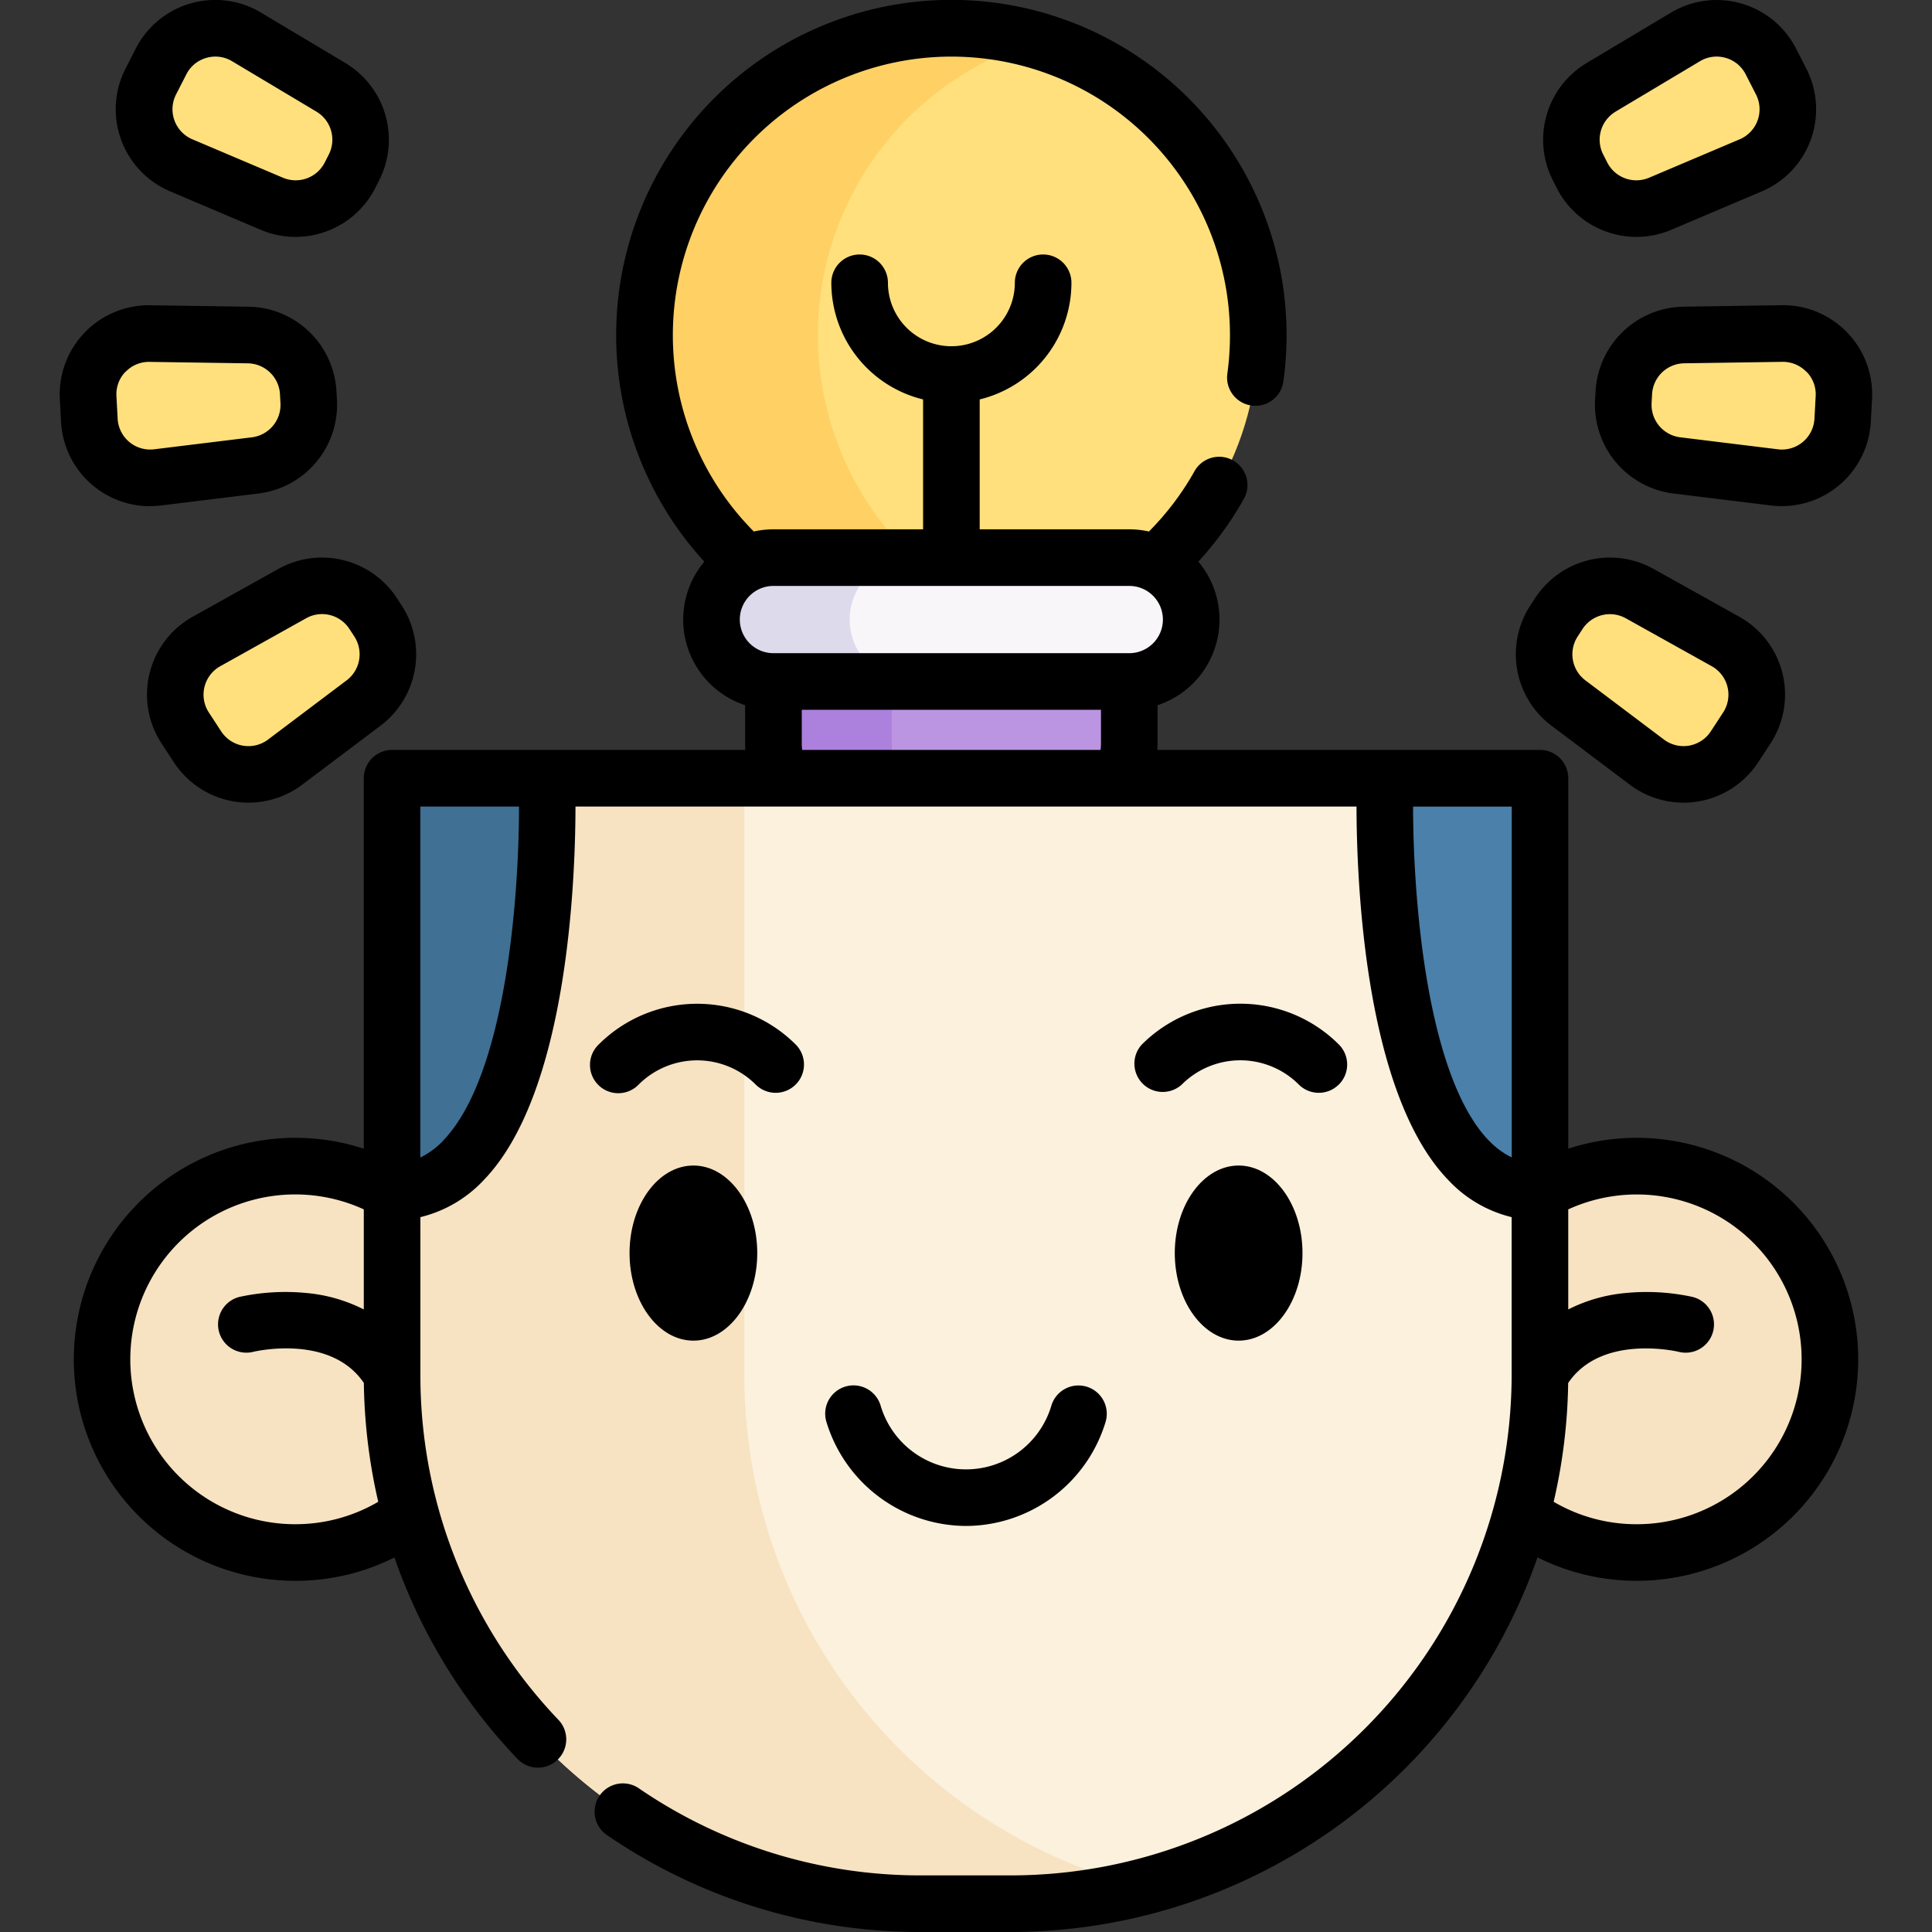 <svg xmlns="http://www.w3.org/2000/svg" xmlns:xlink="http://www.w3.org/1999/xlink" width="94" height="94" viewBox="0 0 94 94">
  <rect x="0" y="0" width="94" height="94" fill="#333333" stroke="none"/>
  <defs>
    <clipPath id="clip-path">
      <rect id="Rectángulo_12215" data-name="Rectángulo 12215" width="94" height="94" transform="translate(519 5378)" fill="#12263f" stroke="#707070" stroke-width="1"/>
    </clipPath>
  </defs>
  <g id="Enmascarar_grupo_57" data-name="Enmascarar grupo 57" transform="translate(-519 -5378)" clip-path="url(#clip-path)">
    <g id="idea" transform="translate(519 5378)">
      <path id="Trazado_103829" data-name="Trazado 103829" d="M50.686,40.405h-8.8a4.259,4.259,0,0,1-4.258-4.258V31.238H54.944v4.908a4.259,4.259,0,0,1-4.259,4.258Z" fill="#bc95e2"/>
      <path id="Trazado_103830" data-name="Trazado 103830" d="M47.648,40.405H41.889a4.258,4.258,0,0,1-4.258-4.258V31.238h5.758v4.909A4.258,4.258,0,0,0,47.648,40.405Z" fill="#ac80dd"/>
      <circle id="Elipse_4084" data-name="Elipse 4084" cx="14.931" cy="14.931" r="14.931" transform="translate(31.357 1.377)" fill="#ffe07d"/>
      <path id="Trazado_103831" data-name="Trazado 103831" d="M50.507,30.633a14.931,14.931,0,1,1,0-28.651,14.935,14.935,0,0,0,0,28.651Z" fill="#ffd064"/>
      <path id="Trazado_103832" data-name="Trazado 103832" d="M54.944,27.131H37.631a3.013,3.013,0,1,0,0,6.026H54.944a3.013,3.013,0,1,0,0-6.026Z" fill="#f9f6f9"/>
      <path id="Trazado_103833" data-name="Trazado 103833" d="M42.222,32.274a3,3,0,0,0,2.13.883H37.63a3.013,3.013,0,0,1,0-6.026h6.722a3.013,3.013,0,0,0-2.13,5.143Z" fill="#dddaec"/>
      <circle id="Elipse_4085" data-name="Elipse 4085" cx="9.4" cy="9.4" r="9.4" transform="translate(4.967 56.738)" fill="#f7e3c1"/>
      <circle id="Elipse_4086" data-name="Elipse 4086" cx="9.4" cy="9.4" r="9.4" transform="translate(70.234 56.738)" fill="#f7e3c1"/>
      <path id="Trazado_103834" data-name="Trazado 103834" d="M74.926,37.864V66.891A25.732,25.732,0,0,1,49.194,92.623H44.809A25.734,25.734,0,0,1,19.074,66.891V37.864Z" fill="#fbf1dd"/>
      <path id="Trazado_103835" data-name="Trazado 103835" d="M74.926,37.865V58c-8.248,0-7.529-20.132-7.529-20.132Z" fill="#4a80aa"/>
      <path id="Trazado_103836" data-name="Trazado 103836" d="M55.568,91.828a25.766,25.766,0,0,1-6.374.795H44.809A25.734,25.734,0,0,1,19.074,66.889V37.864s17.14.122,17.039.055c-.043-.029.1.016.1.068v28.9A25.749,25.749,0,0,0,55.568,91.828Z" fill="#f7e3c1"/>
      <path id="Trazado_103837" data-name="Trazado 103837" d="M19.075,37.866V58c8.248,0,7.529-20.132,7.529-20.132Z" fill="#407093"/>
      <g id="Grupo_91348" data-name="Grupo 91348">
        <path id="Trazado_103838" data-name="Trazado 103838" d="M76.774,8.136l.2.394a2.962,2.962,0,0,0,3.8,1.386l4.409-1.871a2.962,2.962,0,0,0,1.484-4.068L86.168,3a2.962,2.962,0,0,0-4.16-1.2L77.9,4.251a2.962,2.962,0,0,0-1.123,3.884Z" fill="#ffe07d"/>
        <path id="Trazado_103839" data-name="Trazado 103839" d="M79,19.1l-.024.441a2.962,2.962,0,0,0,2.6,3.1l4.754.584a2.962,2.962,0,0,0,3.319-2.781l.059-1.1a2.962,2.962,0,0,0-3-3.121l-4.789.071A2.961,2.961,0,0,0,79,19.1Z" fill="#ffe07d"/>
        <path id="Trazado_103840" data-name="Trazado 103840" d="M75.847,29.847l-.241.37a2.962,2.962,0,0,0,.7,3.982l3.825,2.883a2.962,2.962,0,0,0,4.265-.749l.6-.919a2.962,2.962,0,0,0-1.039-4.2l-4.183-2.334a2.962,2.962,0,0,0-3.925.97Z" fill="#ffe07d"/>
        <path id="Trazado_103841" data-name="Trazado 103841" d="M17.226,8.136l-.2.394a2.962,2.962,0,0,1-3.8,1.386L8.819,8.044A2.962,2.962,0,0,1,7.335,3.976L7.832,3a2.962,2.962,0,0,1,4.16-1.2L16.1,4.252a2.962,2.962,0,0,1,1.122,3.884Z" fill="#ffe07d"/>
        <path id="Trazado_103842" data-name="Trazado 103842" d="M15,19.1l.024.441a2.962,2.962,0,0,1-2.6,3.1l-4.754.584a2.962,2.962,0,0,1-3.319-2.781l-.059-1.1a2.962,2.962,0,0,1,3-3.121l4.789.071A2.962,2.962,0,0,1,15,19.1Z" fill="#ffe07d"/>
        <path id="Trazado_103843" data-name="Trazado 103843" d="M18.153,29.847l.241.37a2.962,2.962,0,0,1-.7,3.982L13.87,37.081a2.962,2.962,0,0,1-4.265-.749l-.6-.919a2.962,2.962,0,0,1,1.039-4.2l4.183-2.334a2.962,2.962,0,0,1,3.925.97Z" fill="#ffe07d"/>
      </g>
      <path id="Trazado_103844" data-name="Trazado 103844" d="M79.633,55.36a10.8,10.8,0,0,0-3.33.528V37.864a1.377,1.377,0,0,0-1.377-1.377H56.309c.007-.113.011-.227.011-.341V34.311a4.385,4.385,0,0,0,1.985-6.986,16.292,16.292,0,0,0,2.232-3.085A1.377,1.377,0,0,0,58.132,22.9,13.564,13.564,0,0,1,55.9,25.86a4.385,4.385,0,0,0-.954-.106h-7.28v-6.32a5.85,5.85,0,0,0,4.464-5.675,1.377,1.377,0,1,0-2.754,0,3.087,3.087,0,1,1-6.174,0,1.377,1.377,0,0,0-2.754,0,5.85,5.85,0,0,0,4.464,5.675v6.32h-7.28a4.386,4.386,0,0,0-.956.106,13.553,13.553,0,1,1,23.167-9.551,13.9,13.9,0,0,1-.125,1.854,1.377,1.377,0,1,0,2.729.368,16.706,16.706,0,0,0,.15-2.222A16.309,16.309,0,1,0,34.268,27.326a4.385,4.385,0,0,0,1.986,6.985v1.835c0,.115,0,.228.011.341H19.075A1.377,1.377,0,0,0,17.7,37.864V55.888a10.777,10.777,0,1,0-3.331,21.026,10.69,10.69,0,0,0,4.821-1.137,27.043,27.043,0,0,0,5.986,9.8,1.377,1.377,0,0,0,1.994-1.9,24.247,24.247,0,0,1-6.716-16.791V59.219a6.208,6.208,0,0,0,3.09-1.812C27.581,53.222,27.993,43.025,28,39.241H66c.008,3.784.42,13.98,4.459,18.166a6.208,6.208,0,0,0,3.089,1.812V66.89A24.383,24.383,0,0,1,49.194,91.246H44.81A24.207,24.207,0,0,1,31.069,87a1.377,1.377,0,0,0-1.556,2.272A26.947,26.947,0,0,0,44.809,94h4.384A27.156,27.156,0,0,0,74.806,75.773,10.777,10.777,0,1,0,79.633,55.36Zm-42-26.852H54.944a1.636,1.636,0,0,1,0,3.272H37.631a1.636,1.636,0,1,1,0-3.272Zm1.377,7.638V34.534H53.567v1.612a2.963,2.963,0,0,1-.021.341H39.029a2.922,2.922,0,0,1-.022-.341ZM14.367,74.16A8.023,8.023,0,1,1,17.7,58.841v4.868a7.711,7.711,0,0,0-2.8-.8,10.559,10.559,0,0,0-3.24.189,1.377,1.377,0,0,0,.652,2.676c.159-.038,3.781-.865,5.391,1.512a27.2,27.2,0,0,0,.7,5.782,7.946,7.946,0,0,1-4.04,1.091ZM21.561,55.5a3.837,3.837,0,0,1-1.109.818V39.241h4.8c0,4.414-.638,13.09-3.691,16.254Zm50.882,0c-3.049-3.158-3.687-11.838-3.691-16.255h4.8V56.313a3.835,3.835,0,0,1-1.107-.817ZM79.633,74.16a7.957,7.957,0,0,1-4.041-1.092,27.073,27.073,0,0,0,.706-5.779c1.607-2.376,5.223-1.553,5.392-1.514a1.377,1.377,0,0,0,.652-2.676,10.543,10.543,0,0,0-3.24-.189,7.71,7.71,0,0,0-2.8.8V58.841a8.022,8.022,0,1,1,3.33,15.319Z"/>
      <path id="Trazado_103845" data-name="Trazado 103845" d="M33.737,56.708c-1.713,0-3.107,1.911-3.107,4.26s1.394,4.26,3.107,4.26,3.107-1.911,3.107-4.26S35.45,56.708,33.737,56.708Z"/>
      <path id="Trazado_103846" data-name="Trazado 103846" d="M60.265,56.708c-1.713,0-3.107,1.911-3.107,4.26s1.394,4.26,3.107,4.26,3.107-1.911,3.107-4.26S61.978,56.708,60.265,56.708Z"/>
      <path id="Trazado_103847" data-name="Trazado 103847" d="M38.714,52.767a1.377,1.377,0,0,0,0-1.947,6.786,6.786,0,0,0-9.586,0,1.377,1.377,0,1,0,1.947,1.947,4.029,4.029,0,0,1,5.691,0,1.377,1.377,0,0,0,1.947,0Z"/>
      <path id="Trazado_103848" data-name="Trazado 103848" d="M65.142,52.767a1.377,1.377,0,0,0,0-1.947,6.778,6.778,0,0,0-9.586,0A1.377,1.377,0,0,0,57.5,52.767a4.024,4.024,0,0,1,5.691,0,1.377,1.377,0,0,0,1.947,0Z"/>
      <path id="Trazado_103849" data-name="Trazado 103849" d="M47,74.244a7.121,7.121,0,0,0,6.79-5.058,1.377,1.377,0,1,0-2.64-.784,4.332,4.332,0,0,1-8.3,0,1.377,1.377,0,1,0-2.639.787A7.128,7.128,0,0,0,47,74.244Z"/>
      <path id="Trazado_103850" data-name="Trazado 103850" d="M75.745,9.153a4.354,4.354,0,0,0,3.88,2.373,4.3,4.3,0,0,0,1.684-.343l4.409-1.871a4.339,4.339,0,0,0,2.174-5.959l-.5-.978A4.339,4.339,0,0,0,81.3.614L77.19,3.07a4.352,4.352,0,0,0-1.644,5.69ZM78.6,5.434l4.112-2.456a1.572,1.572,0,0,1,.809-.225,1.6,1.6,0,0,1,.444.064,1.569,1.569,0,0,1,.973.805l.5.978a1.585,1.585,0,0,1-.794,2.177L80.233,8.648A1.589,1.589,0,0,1,78.2,7.906L78,7.513a1.59,1.59,0,0,1,.6-2.078Z"/>
      <path id="Trazado_103851" data-name="Trazado 103851" d="M81.9,14.923a4.352,4.352,0,0,0-4.269,4.105h0l-.024.441a4.352,4.352,0,0,0,3.8,4.54l4.754.584a4.3,4.3,0,0,0,.525.032,4.338,4.338,0,0,0,4.337-4.105l.059-1.1a4.339,4.339,0,0,0-4.4-4.571Zm6,3.169a1.569,1.569,0,0,1,.44,1.184l-.059,1.1A1.585,1.585,0,0,1,86.5,21.86l-4.754-.584a1.59,1.59,0,0,1-1.389-1.659l.024-.441a1.59,1.59,0,0,1,1.559-1.5l4.789-.071A1.59,1.59,0,0,1,87.891,18.093Z"/>
      <path id="Trazado_103852" data-name="Trazado 103852" d="M75.475,35.3,79.3,38.18a4.355,4.355,0,0,0,2.617.873,4.3,4.3,0,0,0,.745-.065,4.354,4.354,0,0,0,2.885-1.905l.6-.919a4.339,4.339,0,0,0-1.522-6.157l-4.183-2.333a4.352,4.352,0,0,0-5.749,1.421l-.241.37A4.351,4.351,0,0,0,75.475,35.3Zm1.284-4.33L77,30.6a1.59,1.59,0,0,1,2.1-.519l4.183,2.333a1.585,1.585,0,0,1,.556,2.249l-.6.919a1.585,1.585,0,0,1-2.282.4L77.133,33.1a1.589,1.589,0,0,1-.374-2.131Z"/>
      <path id="Trazado_103853" data-name="Trazado 103853" d="M8.282,9.312l4.409,1.871a4.3,4.3,0,0,0,1.684.343,4.354,4.354,0,0,0,3.88-2.373l.2-.394A4.352,4.352,0,0,0,16.81,3.07L12.7.614A4.339,4.339,0,0,0,6.6,2.375l-.5.978A4.339,4.339,0,0,0,8.282,9.312ZM8.564,4.6l.5-.978a1.57,1.57,0,0,1,.973-.805,1.6,1.6,0,0,1,.444-.064,1.571,1.571,0,0,1,.809.225L15.4,5.434A1.59,1.59,0,0,1,16,7.513l-.2.394a1.589,1.589,0,0,1-2.032.741L9.358,6.777A1.585,1.585,0,0,1,8.564,4.6Z"/>
      <path id="Trazado_103854" data-name="Trazado 103854" d="M7.315,24.625a4.3,4.3,0,0,0,.525-.032l4.754-.584a4.352,4.352,0,0,0,3.8-4.54l-.024-.441A4.352,4.352,0,0,0,12.1,14.923l-4.789-.071a4.339,4.339,0,0,0-4.4,4.572l.059,1.1a4.338,4.338,0,0,0,4.337,4.106ZM6.109,18.093a1.569,1.569,0,0,1,1.141-.486h.024l4.789.071a1.59,1.59,0,0,1,1.559,1.5l.024.441a1.589,1.589,0,0,1-1.389,1.658L7.5,21.86a1.585,1.585,0,0,1-1.776-1.488l-.059-1.1a1.569,1.569,0,0,1,.44-1.184Z"/>
      <path id="Trazado_103855" data-name="Trazado 103855" d="M13.559,27.673,9.376,30.006a4.339,4.339,0,0,0-1.521,6.157l.6.919a4.353,4.353,0,0,0,2.885,1.905,4.3,4.3,0,0,0,.745.065,4.356,4.356,0,0,0,2.617-.873L18.525,35.3a4.351,4.351,0,0,0,1.024-5.833l-.241-.37A4.352,4.352,0,0,0,13.559,27.673ZM16.867,33.1l-3.825,2.883a1.585,1.585,0,0,1-2.282-.4l-.6-.919a1.585,1.585,0,0,1,.556-2.249L14.9,30.078a1.573,1.573,0,0,1,.768-.2A1.589,1.589,0,0,1,17,30.6l.241.37a1.589,1.589,0,0,1-.374,2.131Z"/>
    </g>
  </g>
</svg>

